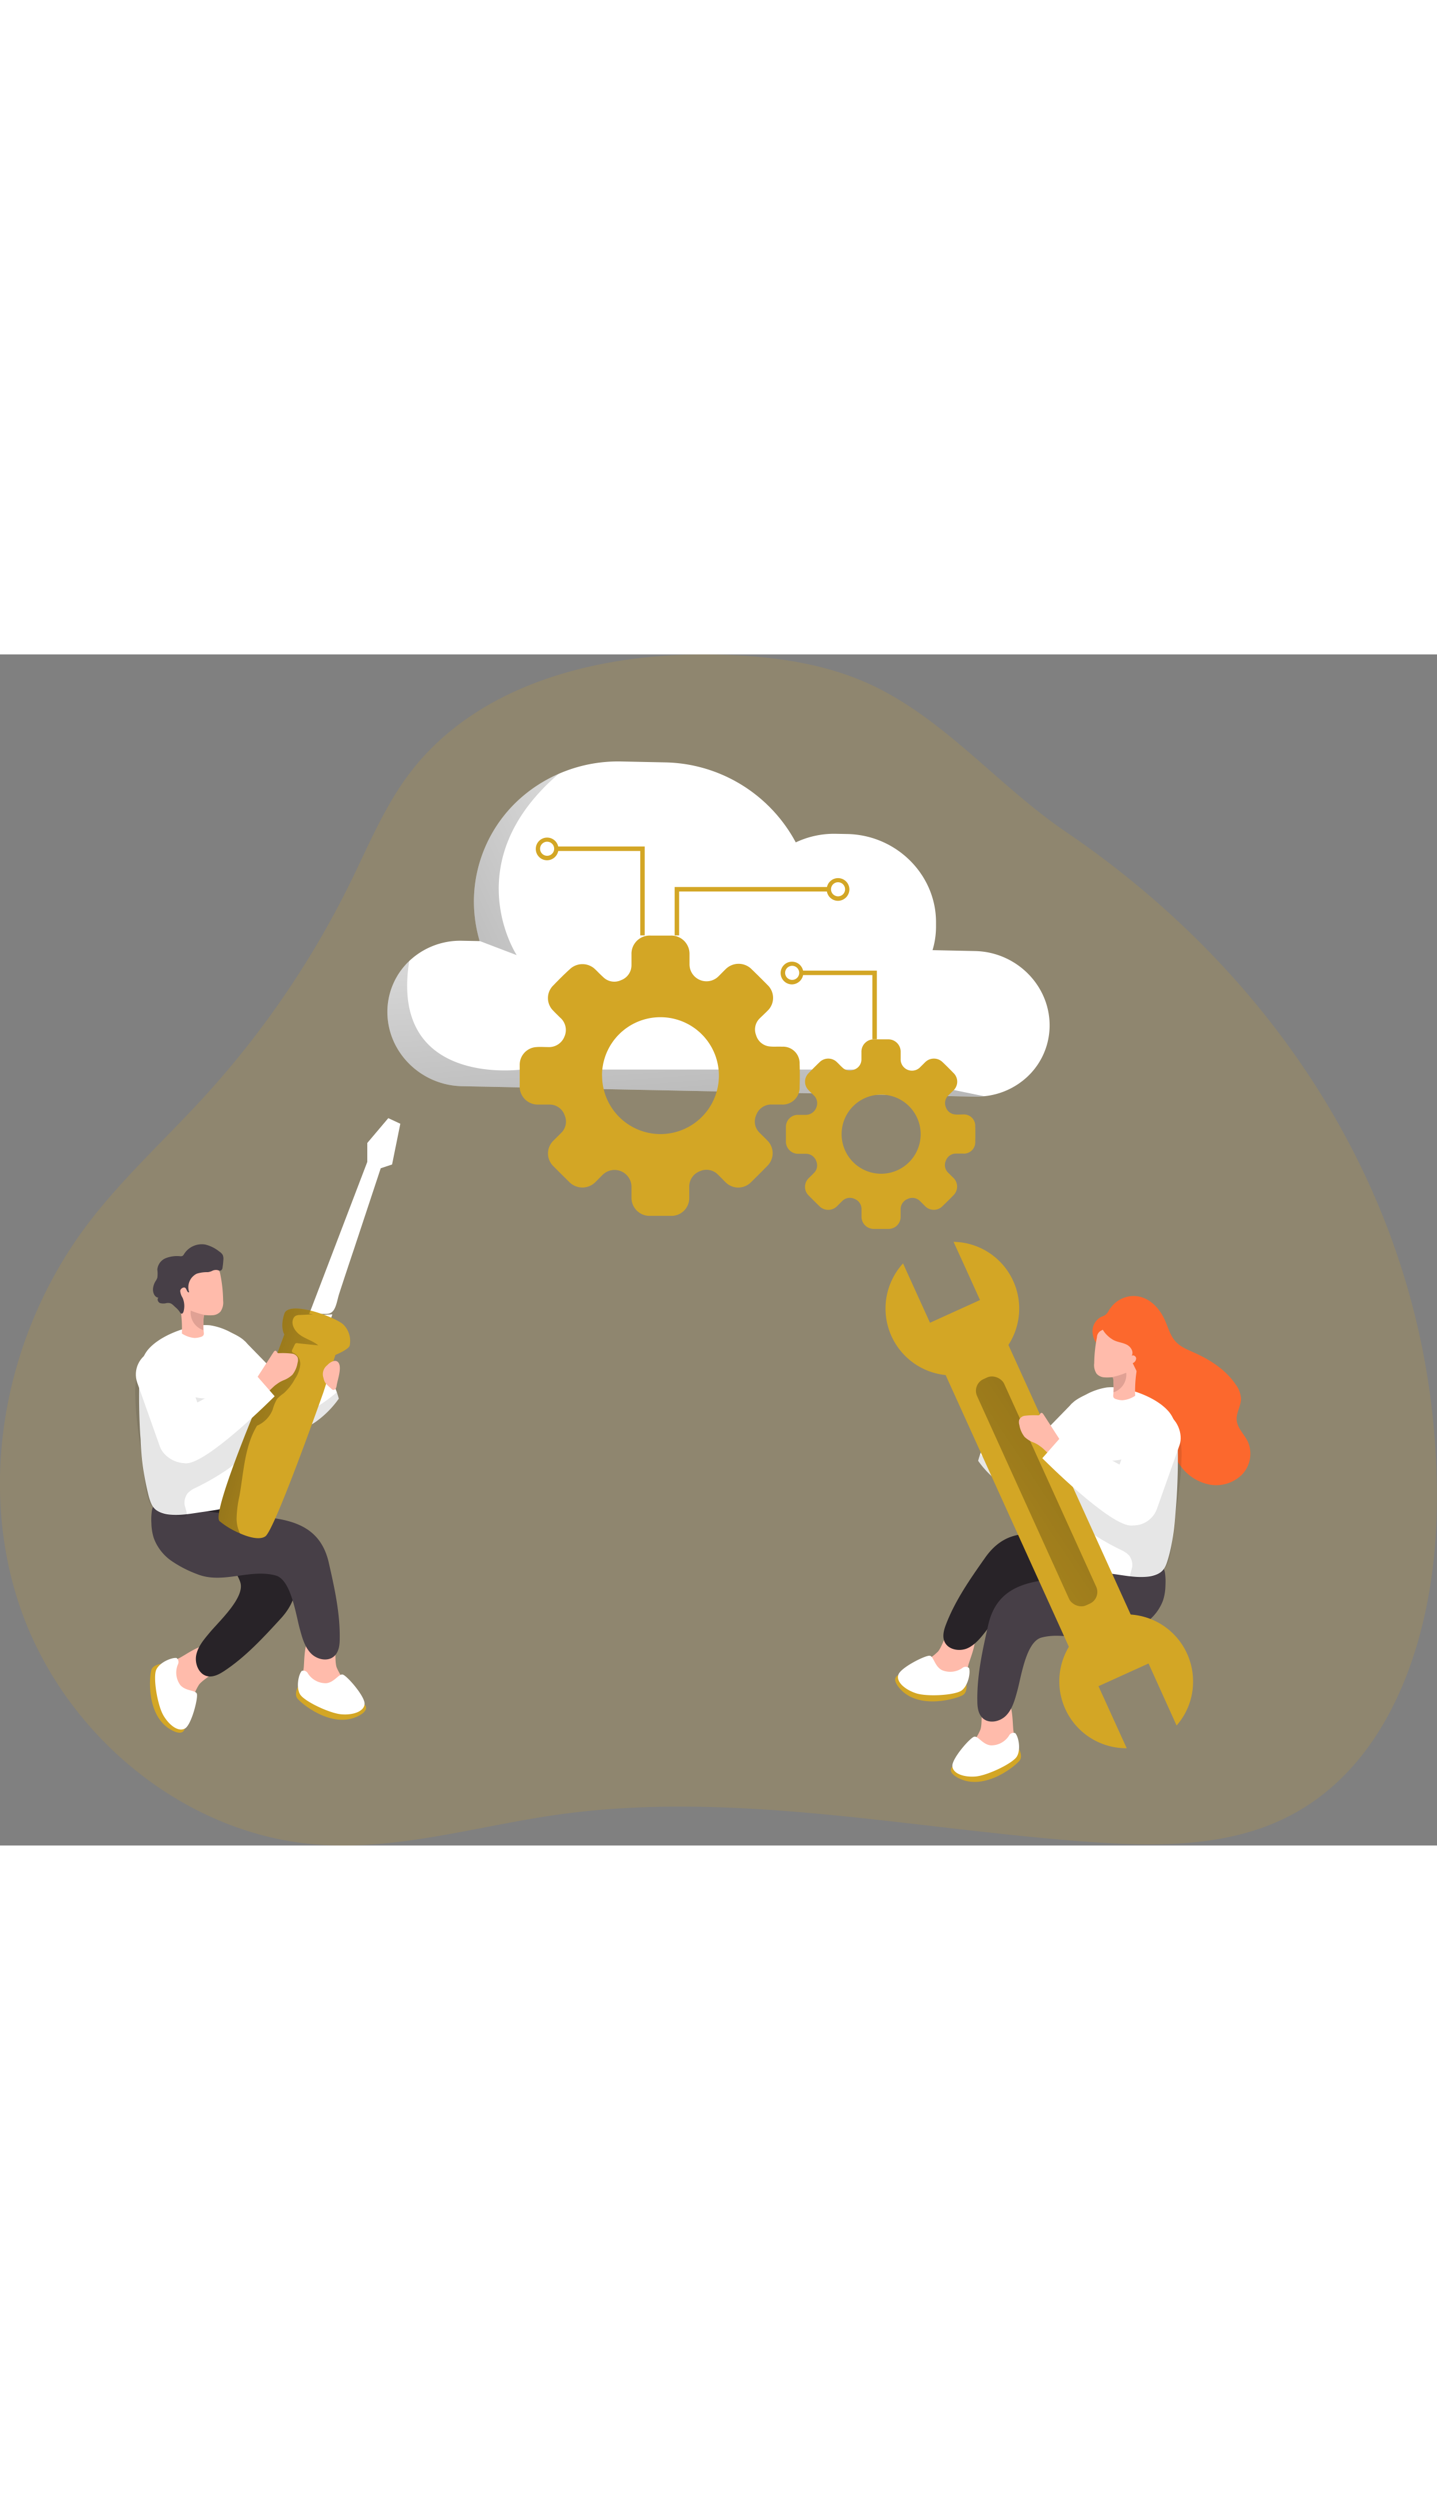 <svg id="Layer_1" data-name="Layer 1" xmlns="http://www.w3.org/2000/svg" xmlns:xlink="http://www.w3.org/1999/xlink" viewBox="0 0 379.89 314.71" data-imageid="data-maintenance-monochromatic-c50e5" imageName="Data maintenance" class="illustrations_image" style="width: 181px;"><rect x="0" y="0" width="379.89" height="314.71" fill="#808080" stroke="none"/><defs><linearGradient id="linear-gradient" x1="210.56" y1="183.59" x2="198.18" y2="24.3" gradientUnits="userSpaceOnUse"><stop offset="0.01"/><stop offset="0.13" stop-opacity="0.69"/><stop offset="0.25" stop-opacity="0.32"/><stop offset="1" stop-opacity="0"/></linearGradient><linearGradient id="linear-gradient-2" x1="67.75" y1="200.54" x2="131.95" y2="219.06" xlink:href="#linear-gradient"/><linearGradient id="linear-gradient-3" x1="347.27" y1="194.23" x2="225.46" y2="275.21" gradientTransform="translate(120.5 -102.76) rotate(24.41)" xlink:href="#linear-gradient"/><linearGradient id="linear-gradient-4" x1="87.76" y1="97.83" x2="227.31" y2="32.91" xlink:href="#linear-gradient"/></defs><title>17</title><path d="M254.37,14.19c-12.05-5.71-25.57-7.61-38.9-8.09-31-1.13-65.1,6.77-83.7,31.61-6.44,8.6-10.58,18.65-15.31,28.29a242.85,242.85,0,0,1-38.74,56.85c-10.33,11.3-21.76,21.65-31,33.88C25.35,185.13,17.49,224,29,257.66s43.27,60.18,78.72,62.8c21.27,1.57,42.21-4.9,63.33-7.89,46.81-6.62,94.12,3.92,141.29,7.23,17.56,1.23,36,1.29,51.72-6.63,28-14.1,38.78-48.95,39.47-80.31,1.63-74.62-37.91-139.18-98.16-180.08C287.8,40.83,273.78,23.4,254.37,14.19Z" transform="translate(-23.72 -5.99)" fill="#d3a625" opacity="0.18" style="isolation:isolate" class="target-color"/><path d="M301.2,104a18.54,18.54,0,0,1-5.79,13.49,19.47,19.47,0,0,1-11.55,5.24,17.82,17.82,0,0,1-2.43.11l-135.55-2.76c-10.92-.21-19.75-9-19.75-19.63A18.51,18.51,0,0,1,131.91,87a19.63,19.63,0,0,1,14-5.35l4.6.09A37.62,37.62,0,0,1,149,71.41a36.61,36.61,0,0,1,11.41-26.59,38.36,38.36,0,0,1,11-7.27A39.19,39.19,0,0,1,188,34.28l11.52.24a40.05,40.05,0,0,1,34.57,21.14,23.7,23.7,0,0,1,10.64-2.27l3,.06c12.94.26,23.44,10.69,23.44,23.29v1.12a21.66,21.66,0,0,1-.92,6.27l11.22.24C292.34,84.58,301.2,93.37,301.2,104Z" transform="translate(-23.72 -5.99)" fill="#fff"/><path d="M283.86,122.73a17.82,17.82,0,0,1-2.43.11l-135.55-2.76c-10.92-.21-19.75-9-19.75-19.63A18.51,18.51,0,0,1,131.91,87c-5.33,33.46,29.6,28.68,29.6,28.68h88.07Z" transform="translate(-23.72 -5.99)" fill="url(#linear-gradient)"/><path d="M107.34,180.6l-.13-.08.37.07Z" transform="translate(-23.72 -5.99)" fill="#fff"/><path d="M111.28,181.25l-3.7-.66,4-.23C111.38,180.93,111.28,181.25,111.28,181.25Z" transform="translate(-23.72 -5.99)" fill="#fff"/><path d="M129.55,130l-2.18,10.76-3,1-7.07,21.35q-2,5.94-3.94,11.89c-.41,1.27-.71,3.4-1.57,4.44s-1.91.75-3,.8l-1.81.08a1.5,1.5,0,0,0,.23.15l-.71-.14-1-.17.56-1.45,14.76-38.63v-5l5.55-6.56Z" transform="translate(-23.72 -5.99)" fill="#fff"/><path d="M71.22,271.13a10.1,10.1,0,0,0-3.49,2.62,7.16,7.16,0,0,0-1.21,4.07,12.24,12.24,0,0,0,3.22,8.56,1.73,1.73,0,0,0,1,.66,1.54,1.54,0,0,0,.9-.23,6.76,6.76,0,0,0,2.78-4,14.91,14.91,0,0,1,1.92-4.61c1.91-2.49,9.1-4.88,5.67-9.11C79.18,265.53,74,269.64,71.22,271.13Z" transform="translate(-23.72 -5.99)" fill="#ffbbab"/><path d="M94,232.27a100,100,0,0,1,5.89,10.87c3,6.56,3.08,12.12-1.94,17.6-4.59,5-9.24,10.07-14.9,13.82-1.33.88-2.88,1.72-4.45,1.42-2.31-.46-3.47-3.31-3-5.62s2.12-4.19,3.63-6c2.58-3.07,9.37-9.32,8-13.27-1.88-5.27-7.4-9.2-10.17-14a2.08,2.08,0,0,1-.39-1.65c.14-.43-1.51-3.75-1.14-4,3.6-2.56,9.54-1.67,13.65-3.29a2.51,2.51,0,0,1,1.31-.26,2.55,2.55,0,0,1,1.47,1.26Q92.95,230.66,94,232.27Z" transform="translate(-23.72 -5.99)" fill="#282328"/><path d="M66.34,272.72s-2,.15-2.56,1.46-1.66,12.48,5.46,16.12,1-10.19,1-10.19Z" transform="translate(-23.72 -5.99)" fill="#d3a625" class="target-color"/><path d="M70.38,271.15a1.36,1.36,0,0,1,.36,1.73,5.59,5.59,0,0,0,.61,5.39c1.38,1.66,3.91,1.34,4.38,2.27s-1.31,8-3,9.17-4.27-.7-5.84-3.43-2.75-10-1.87-12S69.12,271,70.38,271.15Z" transform="translate(-23.72 -5.99)" fill="#fff"/><path d="M104,273.87a10.1,10.1,0,0,0,.16,4.35,7.15,7.15,0,0,0,2.66,3.32,12.26,12.26,0,0,0,8.87,2.23,1.81,1.81,0,0,0,1.13-.47,1.52,1.52,0,0,0,.32-.87,6.73,6.73,0,0,0-1.73-4.58,15,15,0,0,1-2.69-4.2c-1-3,1.16-10.26-4.26-9.85C103.89,264.14,104.31,270.75,104,273.87Z" transform="translate(-23.72 -5.99)" fill="#ffbbab"/><path d="M85,233.05a101.12,101.12,0,0,1,12.28,1.35c7.13,1.24,11.72,4.37,13.37,11.62,1.5,6.62,3,13.33,2.88,20.12,0,1.59-.23,3.35-1.37,4.46-1.7,1.65-4.7,1-6.32-.74s-2.24-4.12-2.87-6.4c-1.06-3.87-2.32-13-6.37-14.1-6.88-1.85-14,2.37-20.77-.36A30.91,30.91,0,0,1,69,245.47a12.68,12.68,0,0,1-4.63-6,14.24,14.24,0,0,1-.63-3.95,15.93,15.93,0,0,1,.14-3.31c.23-1.26.44-1.11,1.73-1.08,2.16,0,4.32.24,6.48.49C76.4,232.14,80.66,232.85,85,233.05Z" transform="translate(-23.72 -5.99)" fill="#473f47"/><path d="M102.49,278.78s-1,1.73-.25,2.94,9.31,8.47,16.36,4.69-7.82-6.61-7.82-6.61Z" transform="translate(-23.72 -5.99)" fill="#d3a625" class="target-color"/><path d="M103.5,274.57a1.35,1.35,0,0,1,1.63.69,5.63,5.63,0,0,0,4.79,2.57c2.14-.19,3.32-2.45,4.35-2.31s5.83,5.63,5.83,7.68-3,3.11-6.14,2.84-9.83-3.45-10.92-5.28S102.63,275.49,103.5,274.57Z" transform="translate(-23.72 -5.99)" fill="#fff"/><path d="M102.43,207.27c-.1,1.67-.64,3.14-2.09,3.62l-.38.1c-2.67.54-6.18-1.5-8.63-3.28a34.16,34.16,0,0,1-2.92-2.37V187.43l13,13.32A20.47,20.47,0,0,1,102.43,207.27Z" transform="translate(-23.72 -5.99)" fill="#fff"/><path d="M91.43,207.66c0,.83.1,1.68.11,2.52,0,4.63-1.08,9.4.3,13.93a5.11,5.11,0,0,1,.39,3.1,3.87,3.87,0,0,1-1.94,1.86c-4.07,2.23-8.79,2.91-13.39,3.56-3.46.49-8.37,1.51-11.57-.35-1.36-.79-1.82-2.27-2.26-3.75a71,71,0,0,1-2.16-14.59c0-.64-.09-1.28-.13-1.92q-.39-6.65-.27-13.3c.07-3.22.32-6.69,2.42-9.12,2.8-3.23,8.2-5.37,12.3-6.13a14.07,14.07,0,0,1,4-.22,17.1,17.1,0,0,1,5.48,1.86c2,1,3.84,1.86,4.85,3.87a27.67,27.67,0,0,1,2.27,7.34,26.63,26.63,0,0,1,.13,7.19c-.12,1.18-.43,2.34-.54,3.51C91.44,207.23,91.43,207.44,91.43,207.66Z" transform="translate(-23.72 -5.99)" fill="#fff"/><path d="M72.55,233.85c-1.34.4-4.43-.83-5.46-1-.62-.11-1.18-.42-1.79-.57-3.06-.76-3.42-9.37-3.72-11.68-.8-6.13-2-12.47-2.09-18.61a20.65,20.65,0,0,1,.81-7,8.08,8.08,0,0,1,4.6-5.1,2.25,2.25,0,0,1,1.35-.15c1.87.48,2.26,3.55,2.58,5.05.48,2.29,1.3,4.66,3.29,6.07,4.84,3.45,13,.89,18.23,0a2.45,2.45,0,0,1,1.42.05,1.75,1.75,0,0,1,.75,2,9.93,9.93,0,0,1-1,2.09c-1.25,2.52-.92,5.51-1.62,8.23a15.32,15.32,0,0,1-5.9,8,65.17,65.17,0,0,1-8.78,5.06,6.43,6.43,0,0,0-1.84,1.29,4.16,4.16,0,0,0-.89,2.78c0,.64.82,2.6.58,3A.84.84,0,0,1,72.55,233.85Z" transform="translate(-23.72 -5.99)" fill="#020202" opacity="0.1"/><path d="M82,179.64a3,3,0,0,1-1.88.94,10.09,10.09,0,0,1-1.82,0l-.34,0a.35.35,0,0,0-.25,0,.4.4,0,0,0-.11.27,21.18,21.18,0,0,0-.07,3.65h0l.06.66a1.2,1.2,0,0,1-.06.68,1.19,1.19,0,0,1-.73.49,5.83,5.83,0,0,1-1.65.28,7.38,7.38,0,0,1-3.35-1.18,33.9,33.9,0,0,0-.33-6.21c-.38-2.65-1.08-5.31-.79-8a5.16,5.16,0,0,1,1.09-2.9,5.25,5.25,0,0,1,4-1.42,10,10,0,0,1,5.42,1.49c.6.4.67.92.81,1.6.2,1,.37,2.11.49,3.17s.2,2.42.22,3.64A4.14,4.14,0,0,1,82,179.64Z" transform="translate(-23.72 -5.99)" fill="#ffbbab"/><path d="M79.78,168.89a3.7,3.7,0,0,1-1.11.32,9.13,9.13,0,0,0-2.94.41,4,4,0,0,0-2,4.9c-.52.19-.61-.75-1-1.13s-1.31.13-1.37.78A4,4,0,0,0,72,176a5.46,5.46,0,0,1,.24,3.63c-.08.28-.29.62-.57.54s-.48-.55-.66-.76a7.12,7.12,0,0,0-.9-.92c-.83-.73-1.12-1.27-2.35-1.11a3.17,3.17,0,0,1-1.73,0c-.54-.23-.87-1-.44-1.41-1.08-.14-1.55-1.49-1.4-2.56a4.64,4.64,0,0,1,.58-1.7,4.54,4.54,0,0,0,.54-1,8,8,0,0,0,0-2.18,3.59,3.59,0,0,1,2.2-3,8.19,8.19,0,0,1,3.81-.53,1.21,1.21,0,0,0,.68-.1,1.42,1.42,0,0,0,.39-.48,5.53,5.53,0,0,1,5.61-2.5,9.58,9.58,0,0,1,3.74,1.88,2.55,2.55,0,0,1,.87.89,2.6,2.6,0,0,1,.16,1.24,20.65,20.65,0,0,1-.22,2.08,1,1,0,0,1-.37.73c-.31.18-.68,0-1-.08A2.21,2.21,0,0,0,79.78,168.89Z" transform="translate(-23.72 -5.99)" fill="#473f47"/><path d="M78.27,180.62l-.34,0a.35.35,0,0,0-.25,0,.4.4,0,0,0-.11.27,21.18,21.18,0,0,0-.07,3.65h0a4.88,4.88,0,0,1-3.36-5.17,20.31,20.31,0,0,0,4.1,1.22Z" transform="translate(-23.72 -5.99)" fill="#e0a194"/><path d="M113.28,202.64a25.67,25.67,0,0,1-6.25,6.23,12.37,12.37,0,0,1-5.87,2.11,2.05,2.05,0,0,1-.82-.09,2.17,2.17,0,0,1-1.13-.78,6.58,6.58,0,0,1-1.51-3.71c-.14-3.57,3.72-5.65,3.72-5.65s8.81-2.81,9.85-2.35c.58.25,1.12,1.49,1.5,2.56C113.08,201.86,113.28,202.64,113.28,202.64Z" transform="translate(-23.72 -5.99)" fill="#fff"/><path d="M113.28,202.64a25.67,25.67,0,0,1-6.25,6.23,12.37,12.37,0,0,1-5.87,2.11,2.05,2.05,0,0,1-.82-.09l-.38.1c-2.67.54-6.18-1.5-8.63-3.28l0-.05.82-5.36a21.17,21.17,0,0,0,5.52,4.1,8,8,0,0,0,4.73.87,4.9,4.9,0,0,0,1.27-.39,41.22,41.22,0,0,0,9.07-5.92C113.08,201.86,113.28,202.64,113.28,202.64Z" transform="translate(-23.72 -5.99)" fill="#020202" opacity="0.1"/><path d="M116.14,188.69c-.38,1-3.75,2.4-3.75,2.4L109.2,201S96.42,237.2,93.89,239c-1.37,1-4.09.39-6.68-.74A21,21,0,0,1,81.78,235c-2.36-2.19,12.11-35.85,12.11-35.85l5-13.49s-1.2-1.77,0-5.46c.56-1.73,3.62-1.62,6.9-.84,3.78.93,7.87,2.77,8.82,3.82A6.08,6.08,0,0,1,116.14,188.69Z" transform="translate(-23.72 -5.99)" fill="#d3a625" class="target-color"/><path d="M103.07,193.92a8.23,8.23,0,0,1-1.34,3.44,14.34,14.34,0,0,1-3,3.86A10.18,10.18,0,0,0,97,202.67a10.65,10.65,0,0,0-1.18,2.82,7.67,7.67,0,0,1-4.15,4.29c-3.3,5.5-3.52,12.23-4.64,18.55a30.42,30.42,0,0,0-.76,6,9,9,0,0,0,.94,4A21,21,0,0,1,81.78,235c-2.36-2.19,12.11-35.85,12.11-35.85l5-13.49s-1.2-1.77,0-5.46c.56-1.73,3.62-1.62,6.9-.84l-.32.84,1,.17-3.48.16a2.37,2.37,0,0,0-1.19.27,1.64,1.64,0,0,0-.55.7c-.7,1.62.51,3.47,2,4.45s3.25,1.46,4.61,2.61l-5.35-.55a1,1,0,0,0-.59,0,1.11,1.11,0,0,0-.33.44c-.19.4-.39.79-.58,1.19a.81.81,0,0,0-.12.47c0,.31.4.45.67.59A3.21,3.21,0,0,1,103.07,193.92Z" transform="translate(-23.72 -5.99)" fill="url(#linear-gradient-2)"/><path d="M95.68,190.9l.34-.52c.14-.23.37-.48.62-.39s.28.45.5.58a.62.62,0,0,0,.36.05,19.92,19.92,0,0,1,3.37.12,1.85,1.85,0,0,1,1.57,1.1,2.52,2.52,0,0,1-.06,1.36,6.77,6.77,0,0,1-1.36,3.12,7.06,7.06,0,0,1-2.24,1.42,7.83,7.83,0,0,0-2,1.15c-.8.52-1.39,1.32-2.17,1.88a2.28,2.28,0,0,1-3.34-3.07l1.19-1.82Z" transform="translate(-23.72 -5.99)" fill="#ffbbab"/><rect x="62.63" y="189.11" width="13.22" height="31.12" rx="6.61" transform="translate(-88.16 28.94) rotate(-19.53)" fill="#fff"/><path d="M76.15,203.52l14.56-7.94L96.33,202S78,220.44,72.58,219.71s-3.13-6.47-3.13-6.47S67.41,207.07,76.15,203.52Z" transform="translate(-23.72 -5.99)" fill="#fff"/><path d="M110.24,193.79a3,3,0,0,0-1,3.38,4.16,4.16,0,0,0,.36,1.08,4.46,4.46,0,0,0,.93,1.06l.84.76a.85.85,0,0,0,.35.24.69.69,0,0,0,.74-.32,2.08,2.08,0,0,0,.26-.82c.25-1.52,1.16-4,.73-5.51C112.9,191.87,111.06,192.86,110.24,193.79Z" transform="translate(-23.72 -5.99)" fill="#ffbbab"/><path d="M317.24,178.77a7.62,7.62,0,0,1,5.13-3.18c4.14-.59,7.45,2.4,9.12,5.92,1,2.06,1.5,4.41,3.06,6.08,1.33,1.43,3.23,2.15,5,2.95,4.23,1.89,8.26,4.54,10.85,8.37a6.92,6.92,0,0,1,1.4,3.71c0,1.93-1.29,3.72-1.15,5.65.16,2.16,2,3.76,2.95,5.71a8,8,0,0,1-1.45,8.63,9.67,9.67,0,0,1-8.5,2.76,12.35,12.35,0,0,1-7.71-4.79c-4-5.19-4.25-12.85-9.2-17.11-1.34-1.15-3.06-2.11-3.59-3.81-.38-1.19-.06-2.47-.11-3.72a6.28,6.28,0,0,0-3.24-5.14c-2.95-1.58-6.45-.91-7.19-5.16a4.31,4.31,0,0,1,2.2-4.6,6.6,6.6,0,0,0,1.17-.55,4.42,4.42,0,0,0,1-1.38A4,4,0,0,1,317.24,178.77Z" transform="translate(-23.72 -5.99)" fill="#fc682d"/><path d="M288.25,197a.46.46,0,0,0,.13-.08L288,197Z" transform="translate(-23.72 -5.99)" fill="#fff"/><path d="M279.72,273a10,10,0,0,1-1.8,4A7.16,7.16,0,0,1,274.2,279a12.29,12.29,0,0,1-9.05-1.31,1.82,1.82,0,0,1-.87-.86,1.56,1.56,0,0,1,0-.93,6.73,6.73,0,0,1,3.34-3.58,15,15,0,0,0,4.08-2.87c2-2.4,2.81-9.93,7.68-7.5C283.49,264,280.59,270,279.72,273Z" transform="translate(-23.72 -5.99)" fill="#ffbbab"/><path d="M312.78,242.43A99.86,99.86,0,0,0,300.91,239c-7.06-1.56-12.5-.4-16.77,5.68-3.91,5.55-7.85,11.18-10.3,17.52-.58,1.49-1.06,3.18-.42,4.65.94,2.16,4,2.68,6.12,1.71s3.64-3,5.08-4.83c2.45-3.18,7.09-11.16,11.25-10.63,5.55.7,10.58,5.24,15.9,6.91a2.08,2.08,0,0,0,1.69,0c.4-.23,4,.66,4.17.24,1.74-4.06-.42-9.67.29-14a2.49,2.49,0,0,0,0-1.33,2.47,2.47,0,0,0-1.54-1.17C315.16,243.3,314,242.85,312.78,242.43Z" transform="translate(-23.72 -5.99)" fill="#282328"/><path d="M279.22,278.09s.29,2-.87,2.82-11.83,4.31-16.92-1.87,9.74-3.15,9.74-3.15Z" transform="translate(-23.72 -5.99)" fill="#d3a625" class="target-color"/><path d="M279.89,273.81a1.36,1.36,0,0,0-1.77,0,5.62,5.62,0,0,1-5.4.55c-1.91-1-2.15-3.53-3.15-3.79s-7.53,3-8.31,4.9,1.6,4,4.6,5,10.41.53,12.11-.75S280.35,275,279.89,273.81Z" transform="translate(-23.72 -5.99)" fill="#fff"/><path d="M291.62,290.28a10.16,10.16,0,0,1-.16,4.36A7.13,7.13,0,0,1,288.8,298a12.24,12.24,0,0,1-8.87,2.22,1.7,1.7,0,0,1-1.13-.47,1.46,1.46,0,0,1-.32-.86,6.75,6.75,0,0,1,1.73-4.59,14.88,14.88,0,0,0,2.69-4.2c1-3-1.16-10.26,4.26-9.85C291.7,280.55,291.28,287.16,291.62,290.28Z" transform="translate(-23.72 -5.99)" fill="#ffbbab"/><path d="M310.62,249.47a101.12,101.12,0,0,0-12.28,1.35c-7.13,1.23-11.72,4.37-13.37,11.61-1.5,6.63-3,13.33-2.88,20.12,0,1.6.23,3.35,1.37,4.46,1.7,1.65,4.7,1,6.32-.73s2.24-4.13,2.87-6.4c1.06-3.87,2.32-13,6.38-14.11,6.87-1.85,14.05,2.38,20.76-.35a30.31,30.31,0,0,0,6.77-3.54,12.61,12.61,0,0,0,4.63-5.95,13.54,13.54,0,0,0,.63-4,16.62,16.62,0,0,0-.13-3.31c-.23-1.26-.45-1.12-1.73-1.09-2.17,0-4.33.25-6.49.49C319.19,248.56,314.93,249.26,310.62,249.47Z" transform="translate(-23.72 -5.99)" fill="#473f47"/><path d="M293.1,295.2s1,1.72.26,2.93-9.32,8.48-16.37,4.7,7.82-6.61,7.82-6.61Z" transform="translate(-23.72 -5.99)" fill="#d3a625" class="target-color"/><path d="M292.09,291a1.35,1.35,0,0,0-1.63.69,5.58,5.58,0,0,1-4.78,2.56c-2.14-.19-3.33-2.45-4.36-2.31s-5.83,5.63-5.83,7.68,3,3.11,6.14,2.85,9.83-3.46,10.92-5.29S293,291.91,292.09,291Z" transform="translate(-23.72 -5.99)" fill="#fff"/><path d="M293.16,223.69c.1,1.67.64,3.13,2.09,3.61a2.38,2.38,0,0,0,.38.11c2.67.53,6.18-1.5,8.63-3.28a35.3,35.3,0,0,0,2.92-2.38V203.84l-13,13.33A20.78,20.78,0,0,0,293.16,223.69Z" transform="translate(-23.72 -5.99)" fill="#fff"/><path d="M282.31,219.06a25.67,25.67,0,0,0,6.25,6.23,12.6,12.6,0,0,0,5.87,2.11,2.06,2.06,0,0,0,.82-.1,2.17,2.17,0,0,0,1.13-.78,6.53,6.53,0,0,0,1.51-3.71c.14-3.57-3.72-5.64-3.72-5.64s-8.81-2.81-9.85-2.35c-.58.25-1.12,1.48-1.5,2.56C282.51,218.28,282.31,219.06,282.31,219.06Z" transform="translate(-23.72 -5.99)" fill="#fff"/><path d="M282.31,219.06a25.67,25.67,0,0,0,6.25,6.23,12.6,12.6,0,0,0,5.87,2.11,2.06,2.06,0,0,0,.82-.1,2.38,2.38,0,0,0,.38.11c2.67.53,6.18-1.5,8.63-3.28l0-.06-.83-5.35a21.25,21.25,0,0,1-5.52,4.09,7.92,7.92,0,0,1-4.73.88,4.9,4.9,0,0,1-1.27-.39,41.59,41.59,0,0,1-9.07-5.92C282.51,218.28,282.31,219.06,282.31,219.06Z" transform="translate(-23.72 -5.99)" fill="#020202" opacity="0.1"/><path d="M285.35,210.2a4.07,4.07,0,0,1,1.2,2.15,4,4,0,0,1-.15,1.23,4.67,4.67,0,0,1-.37,1.09,4.23,4.23,0,0,1-.93,1.05l-.83.77a1.26,1.26,0,0,1-.36.24.69.69,0,0,1-.74-.32,2.08,2.08,0,0,1-.26-.82c-.25-1.52-1.16-4-.73-5.52C282.69,208.29,284.53,209.27,285.35,210.2Z" transform="translate(-23.72 -5.99)" fill="#ffbbab"/><path d="M304.16,224.07c0,.83-.1,1.69-.1,2.53,0,4.63,1.07,9.4-.31,13.93a5.1,5.1,0,0,0-.39,3.1,3.87,3.87,0,0,0,1.94,1.86c4.08,2.23,8.79,2.91,13.39,3.56,3.46.48,8.37,1.51,11.57-.35,1.36-.8,1.82-2.27,2.26-3.75,1.39-4.69,1.79-9.74,2.16-14.6.05-.64.09-1.28.13-1.92.26-4.43.36-8.86.27-13.29-.06-3.22-.32-6.69-2.42-9.12-2.79-3.24-8.2-5.38-12.3-6.13a13.72,13.72,0,0,0-4-.22,17,17,0,0,0-5.47,1.85c-2,1-3.85,1.86-4.85,3.88a27.26,27.26,0,0,0-2.28,7.33,26.71,26.71,0,0,0-.13,7.2c.13,1.17.43,2.34.54,3.5C304.15,223.65,304.16,223.86,304.16,224.07Z" transform="translate(-23.72 -5.99)" fill="#fff"/><path d="M323,250.27c1.34.4,4.43-.83,5.46-1,.62-.11,1.18-.41,1.79-.56,3.06-.76,3.42-9.37,3.72-11.69.8-6.12,2-12.46,2.09-18.6a20.71,20.71,0,0,0-.81-7,8.12,8.12,0,0,0-4.59-5.1,2.45,2.45,0,0,0-1.36-.15c-1.87.48-2.26,3.56-2.57,5.05-.49,2.29-1.31,4.66-3.3,6.08-4.84,3.44-13,.89-18.23,0a2.49,2.49,0,0,0-1.41.05,1.77,1.77,0,0,0-.76,2,10.46,10.46,0,0,0,1,2.09c1.25,2.51.92,5.51,1.63,8.23a15.23,15.23,0,0,0,5.89,8,64.72,64.72,0,0,0,8.78,5.06,6.46,6.46,0,0,1,1.84,1.3,4.13,4.13,0,0,1,.89,2.78c0,.64-.82,2.6-.58,3.05A.9.9,0,0,0,323,250.27Z" transform="translate(-23.72 -5.99)" fill="#020202" opacity="0.1"/><rect x="288.69" y="182.04" width="18.4" height="90.74" transform="translate(-91.07 137.46) rotate(-24.41)" fill="#d3a625" class="target-color"/><rect x="293.84" y="194.31" width="7.86" height="65.64" rx="3.38" transform="translate(-90.97 137.38) rotate(-24.41)" fill="url(#linear-gradient-3)"/><path d="M313.62,196.05a3,3,0,0,0,1.89.95,10.94,10.94,0,0,0,1.81,0l.34,0a.42.42,0,0,1,.25.05.37.37,0,0,1,.11.27,20.13,20.13,0,0,1,.07,3.64h0l-.06.65a1.34,1.34,0,0,0,.06.69,1.13,1.13,0,0,0,.74.48,5.09,5.09,0,0,0,1.64.28,7.27,7.27,0,0,0,3.35-1.18,33.84,33.84,0,0,1,.33-6.2c.38-2.66,1.08-5.31.79-8a4.36,4.36,0,0,0-5-4.31,10,10,0,0,0-5.43,1.48,2.09,2.09,0,0,0-.8,1.61c-.21,1-.38,2.1-.49,3.16-.14,1.21-.21,2.42-.23,3.64A4.13,4.13,0,0,0,313.62,196.05Z" transform="translate(-23.72 -5.99)" fill="#ffbbab"/><path d="M317.32,197l.34,0a.42.42,0,0,1,.25.05.37.37,0,0,1,.11.27,20.13,20.13,0,0,1,.07,3.64h0a4.89,4.89,0,0,0,3.36-5.17,19.84,19.84,0,0,1-4.1,1.21Z" transform="translate(-23.72 -5.99)" fill="#e0a194"/><path d="M299.91,207.31l-.34-.52c-.14-.22-.37-.47-.62-.38s-.27.44-.5.57a.7.7,0,0,1-.36.06,21.06,21.06,0,0,0-3.37.11,1.88,1.88,0,0,0-1.57,1.11,2.53,2.53,0,0,0,.06,1.36,6.78,6.78,0,0,0,1.36,3.11,7,7,0,0,0,2.24,1.43,7.63,7.63,0,0,1,2,1.14c.8.53,1.39,1.32,2.17,1.88a2.28,2.28,0,0,0,3.34-3.06l-1.19-1.83Z" transform="translate(-23.72 -5.99)" fill="#ffbbab"/><rect x="319.74" y="205.53" width="13.22" height="31.12" rx="6.61" transform="translate(536.28 532.57) rotate(-160.47)" fill="#fff"/><path d="M319.44,219.93,304.88,212l-5.61,6.37s18.34,18.49,23.74,17.76,3.13-6.46,3.13-6.46S328.18,223.49,319.44,219.93Z" transform="translate(-23.72 -5.99)" fill="#fff"/><path d="M318.36,187.28c1.07.48,2.29.58,3.32,1.14s1.83,1.9,1.21,2.9c.44-.34,1.15.11,1.19.67a1.43,1.43,0,0,1-.91,1.27l1.11,2.27a1.17,1.17,0,0,0,.41.54,1,1,0,0,0,.62.1,3.3,3.3,0,0,0,2.34-1.65,8.43,8.43,0,0,0,.93-2.79,41.77,41.77,0,0,0,.7-5.57,7.14,7.14,0,0,0-.23-2.73,5.86,5.86,0,0,0-2-2.56,9.67,9.67,0,0,0-6.81-2.12c-1.82.2-4.84,1.49-5.37,3.5S316.82,186.59,318.36,187.28Z" transform="translate(-23.72 -5.99)" fill="#fc682d"/><g id="Q83r0t"><path d="M219,146.86a4.71,4.71,0,0,1-3.41-1.35c-.67-.64-1.3-1.33-2-2a4.26,4.26,0,0,0-4.89-.95,4.33,4.33,0,0,0-2.77,4.15c0,1,0,2,0,3a4.7,4.7,0,0,1-4.81,4.63h-5.6a4.78,4.78,0,0,1-4.86-4.81c0-1,0-2,0-3a4.48,4.48,0,0,0-7.54-3.11c-.68.64-1.31,1.33-2,2a4.86,4.86,0,0,1-6.93-.05c-1.37-1.35-2.75-2.71-4.1-4.08a4.71,4.71,0,0,1,0-6.89c.63-.65,1.29-1.26,1.91-1.91a4.17,4.17,0,0,0,1-4.71,4.21,4.21,0,0,0-4-2.85c-1,0-2,0-3,0a4.77,4.77,0,0,1-4.89-5.07c0-1.77,0-3.54,0-5.31a4.69,4.69,0,0,1,4.43-4.81c1-.09,2.05,0,3.08,0a4.38,4.38,0,0,0,4.33-2.8,4.3,4.3,0,0,0-1.17-5c-.61-.61-1.24-1.21-1.83-1.84a4.66,4.66,0,0,1,0-6.61c1.45-1.5,2.94-3,4.48-4.39a4.83,4.83,0,0,1,6.64.1c.7.67,1.36,1.38,2.06,2a4.16,4.16,0,0,0,4.73.88,4.22,4.22,0,0,0,2.8-4c0-.93,0-1.87,0-2.8a4.82,4.82,0,0,1,5.09-5H201a4.82,4.82,0,0,1,5,4.87c0,.9,0,1.8,0,2.7A4.49,4.49,0,0,0,213.71,91c.62-.61,1.22-1.24,1.84-1.84a4.85,4.85,0,0,1,6.86,0c1.44,1.39,2.85,2.79,4.25,4.21a4.69,4.69,0,0,1,0,6.75c-.68.69-1.39,1.34-2.06,2a4.09,4.09,0,0,0-1,4.46,4.15,4.15,0,0,0,3.66,3c1.05.11,2.12,0,3.18.06a4.39,4.39,0,0,1,4.67,4.56q.1,3,0,6.08a4.48,4.48,0,0,1-4.82,4.64c-.93,0-1.87,0-2.8,0a4.21,4.21,0,0,0-3.88,2.85,4.1,4.1,0,0,0,.94,4.63c.67.69,1.38,1.34,2,2a4.71,4.71,0,0,1,0,6.76c-1.39,1.43-2.81,2.83-4.23,4.23A4.78,4.78,0,0,1,219,146.86Zm-36.11-29.6a15.44,15.44,0,1,0,15.49-15.41A15.41,15.41,0,0,0,182.87,117.26Z" transform="translate(-23.72 -5.99)" fill="#d3a625" class="target-color"/></g><g id="Q83r0t-2" data-name="Q83r0t"><path d="M270.65,152.74a3.17,3.17,0,0,1-2.31-.91c-.45-.44-.88-.9-1.34-1.33a2.85,2.85,0,0,0-3.31-.64,2.94,2.94,0,0,0-1.88,2.8c0,.68,0,1.35,0,2a3.18,3.18,0,0,1-3.26,3.13c-1.26,0-2.52,0-3.79,0a3.23,3.23,0,0,1-3.29-3.25c0-.67,0-1.35,0-2a2.86,2.86,0,0,0-1.91-2.71,2.8,2.8,0,0,0-3.19.6c-.46.43-.89.9-1.35,1.34a3.29,3.29,0,0,1-4.69,0c-.93-.91-1.86-1.83-2.78-2.76a3.2,3.2,0,0,1,0-4.67c.43-.43.88-.84,1.3-1.29a2.8,2.8,0,0,0,.65-3.18,2.85,2.85,0,0,0-2.7-1.93c-.67,0-1.35,0-2,0a3.23,3.23,0,0,1-3.31-3.43c0-1.2,0-2.4,0-3.6a3.18,3.18,0,0,1,3-3.26c.69,0,1.39,0,2.09,0a3,3,0,0,0,2.93-1.89,2.91,2.91,0,0,0-.79-3.39c-.42-.42-.84-.82-1.25-1.25a3.16,3.16,0,0,1,0-4.47q1.47-1.53,3-3a3.26,3.26,0,0,1,4.5.07c.47.45.91.93,1.39,1.37a2.8,2.8,0,0,0,3.2.59,2.84,2.84,0,0,0,1.89-2.72c0-.63,0-1.26,0-1.89a3.27,3.27,0,0,1,3.45-3.37h3.52a3.26,3.26,0,0,1,3.4,3.29c0,.61,0,1.22,0,1.83a3,3,0,0,0,5.22,2.17l1.25-1.24a3.27,3.27,0,0,1,4.64,0c1,.94,1.93,1.89,2.87,2.85a3.17,3.17,0,0,1,0,4.57c-.45.46-.94.9-1.39,1.37a2.78,2.78,0,0,0-.67,3,2.83,2.83,0,0,0,2.48,2c.71.08,1.44,0,2.15,0a3,3,0,0,1,3.17,3.09q.06,2.06,0,4.11a3,3,0,0,1-3.27,3.14c-.63,0-1.26,0-1.89,0a2.84,2.84,0,0,0-2.63,1.93,2.77,2.77,0,0,0,.64,3.13c.45.47.93.91,1.39,1.38a3.19,3.19,0,0,1,0,4.57c-.94,1-1.91,1.91-2.87,2.86A3.2,3.2,0,0,1,270.65,152.74Zm-24.44-20a10.45,10.45,0,1,0,10.48-10.43A10.43,10.43,0,0,0,246.21,132.71Z" transform="translate(-23.72 -5.99)" fill="#d3a625" class="target-color"/></g><polygon points="170.44 74.24 169.26 74.24 169.26 51.94 147.09 51.94 147.09 50.75 170.44 50.75 170.44 74.24" fill="#d3a625" class="target-color"/><polygon points="179.54 74.24 178.35 74.24 178.35 61.46 219.1 61.46 219.1 62.65 179.54 62.65 179.54 74.24" fill="#d3a625" class="target-color"/><polygon points="231.81 101.66 230.62 101.66 230.62 84.73 211.45 84.73 211.45 83.55 231.81 83.55 231.81 101.66" fill="#d3a625" class="target-color"/><path d="M245.27,71.1a3,3,0,1,1,3-3A3.06,3.06,0,0,1,245.27,71.1Zm0-4.91a1.86,1.86,0,1,0,1.86,1.86A1.86,1.86,0,0,0,245.27,66.19Z" transform="translate(-23.72 -5.99)" fill="#d3a625" class="target-color"/><path d="M168.36,60.39a3,3,0,1,1,3-3A3.06,3.06,0,0,1,168.36,60.39Zm0-4.91a1.86,1.86,0,1,0,1.86,1.86A1.86,1.86,0,0,0,168.36,55.48Z" transform="translate(-23.72 -5.99)" fill="#d3a625" class="target-color"/><path d="M233.09,93.18a3,3,0,1,1,3-3.05A3.06,3.06,0,0,1,233.09,93.18Zm0-4.91A1.86,1.86,0,1,0,235,90.13,1.87,1.87,0,0,0,233.09,88.27Z" transform="translate(-23.72 -5.99)" fill="#d3a625" class="target-color"/><path d="M160.32,85.45l-9.84-3.75A37.62,37.62,0,0,1,149,71.41a36.61,36.61,0,0,1,11.41-26.59,38.36,38.36,0,0,1,11-7.27C144.17,60.92,160.32,85.45,160.32,85.45Z" transform="translate(-23.72 -5.99)" fill="url(#linear-gradient-4)"/><path d="M293.16,178.83a17.67,17.67,0,1,1-30.71-11.93l3.35,7.38,3.78,8.3,13.22-6-3.8-8.38-3.2-7A17.65,17.65,0,0,1,293.16,178.83Z" transform="translate(-23.72 -5.99)" fill="#d3a625" class="target-color"/><path d="M339.12,277.35A17.52,17.52,0,0,1,334.77,289l-7.42-16.39-13.23,6L321.58,295h-.13a17.68,17.68,0,1,1,17.67-17.68Z" transform="translate(-23.72 -5.99)" fill="#d3a625" class="target-color"/></svg>